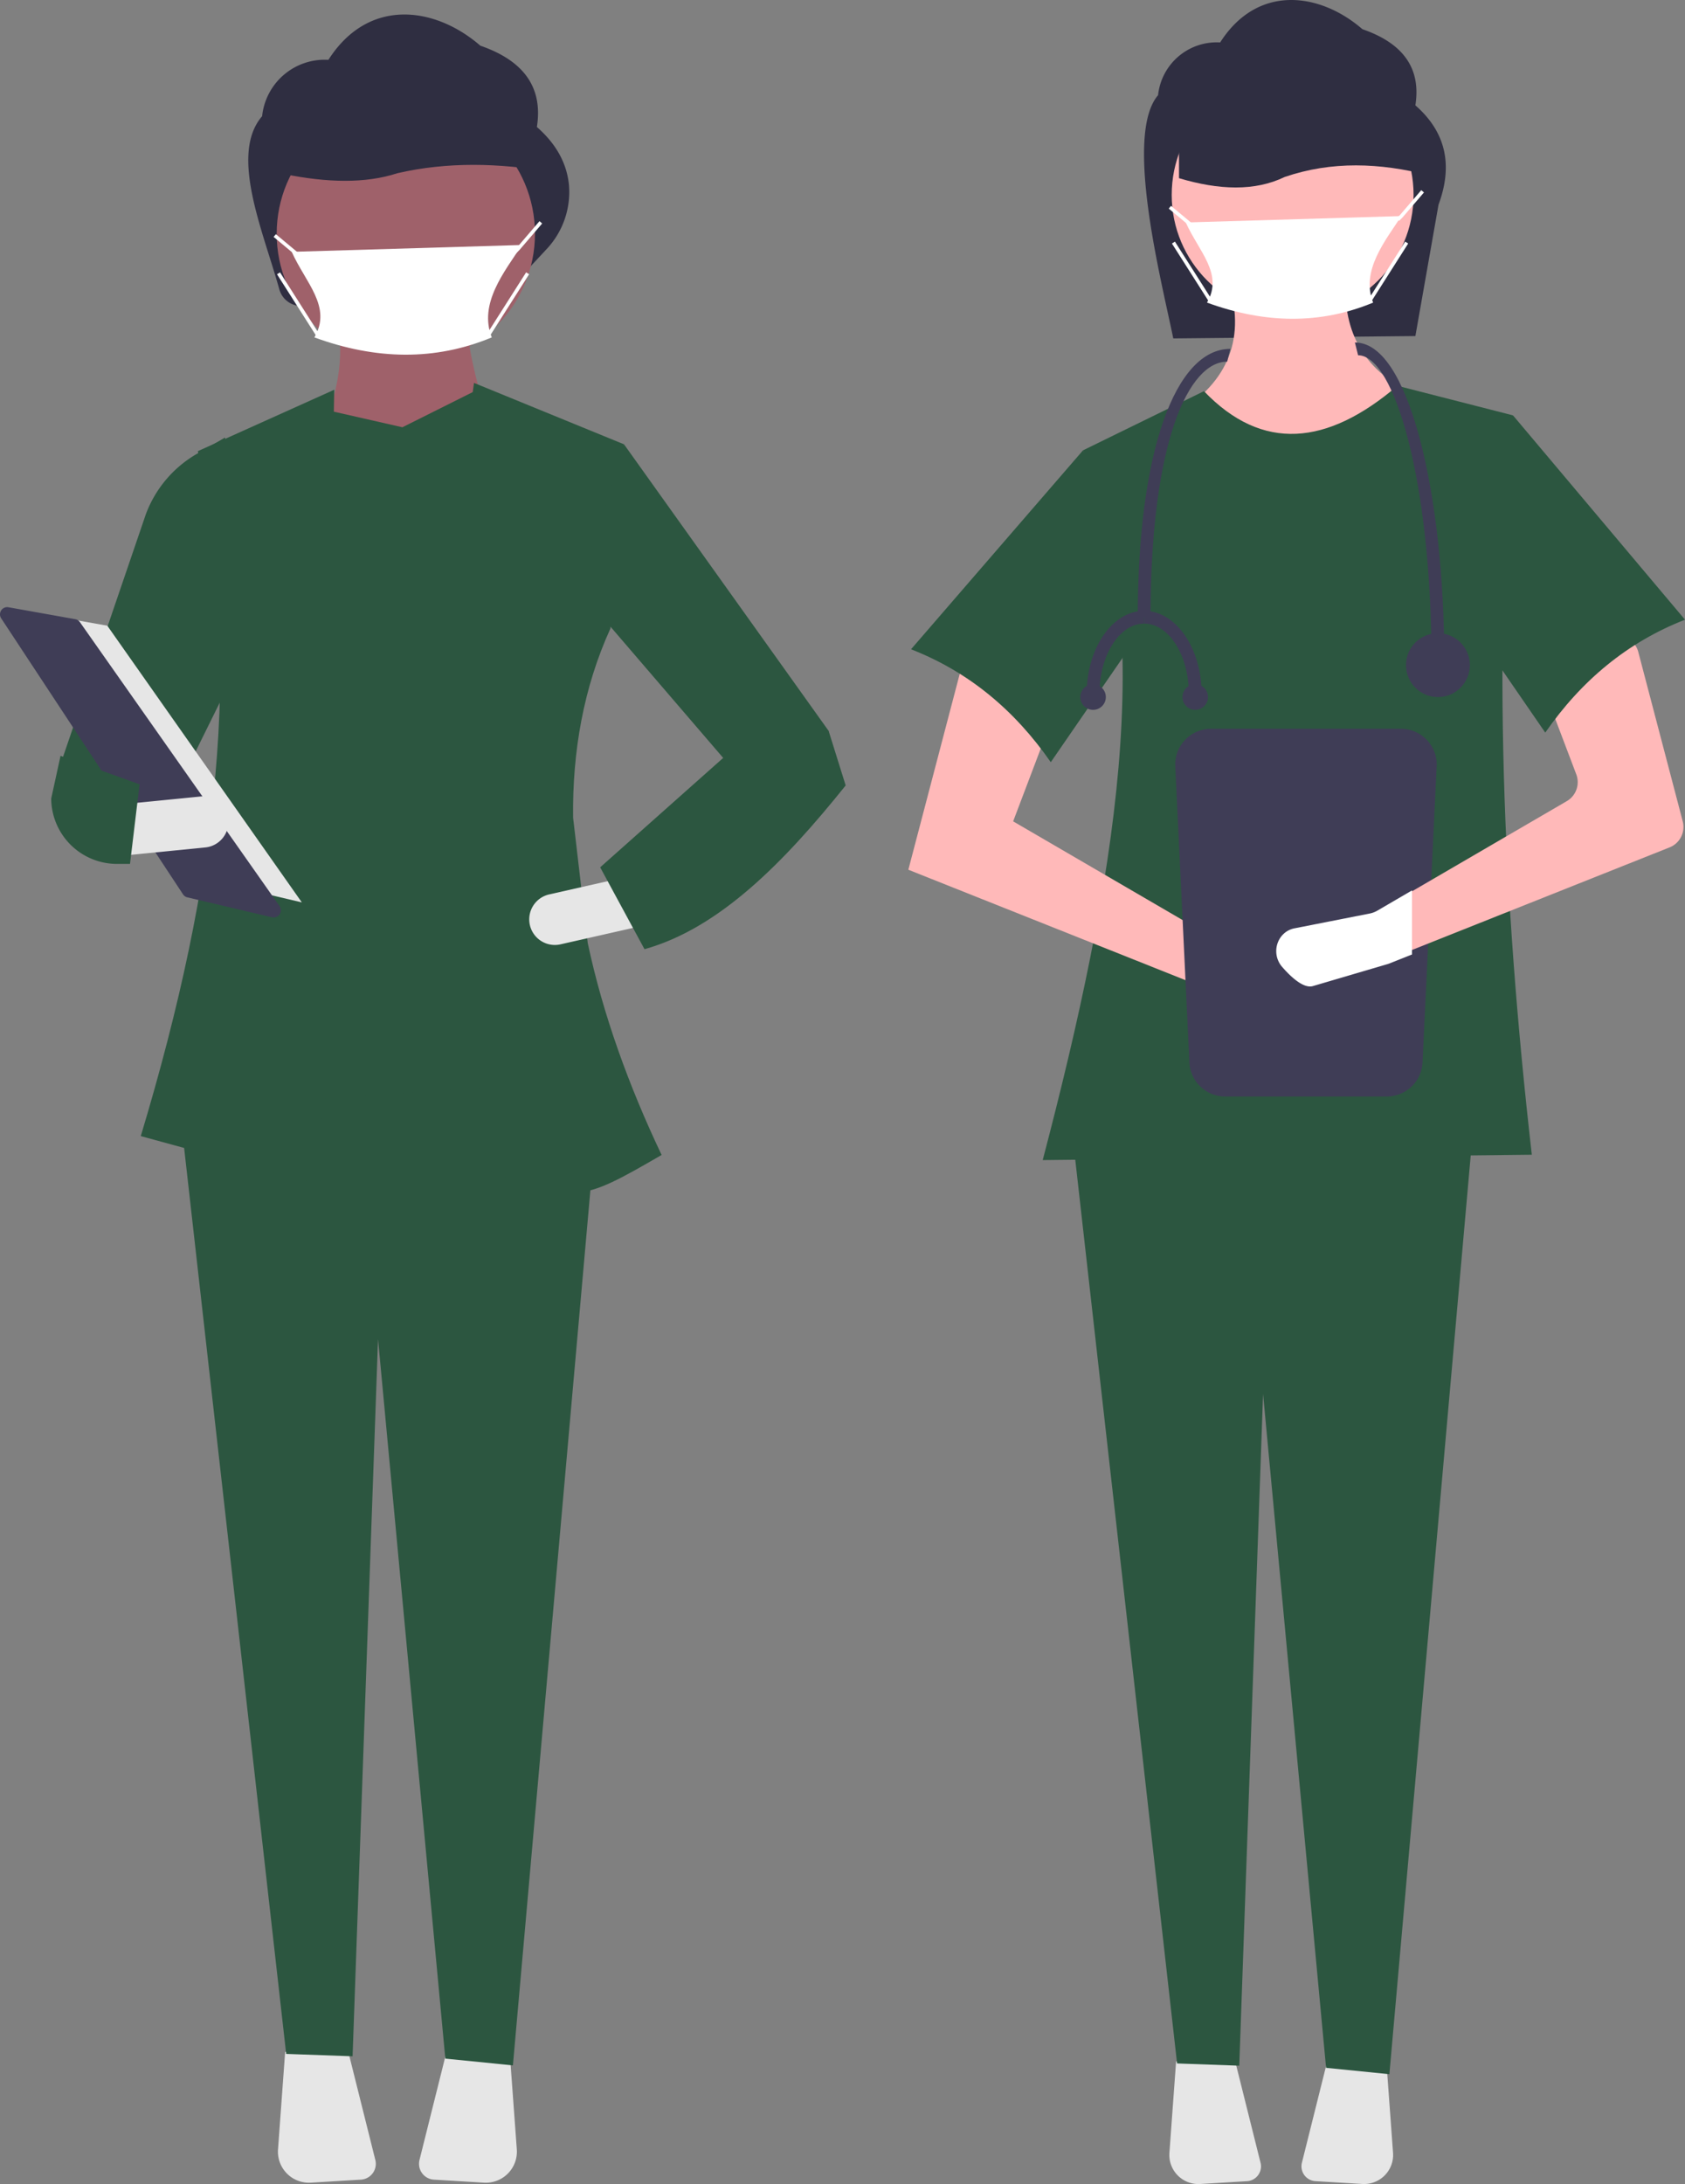 <svg xmlns="http://www.w3.org/2000/svg" width="476.737" height="617.679" viewBox="0 0 476.737 617.679">
  <rect x="0" y="0" width="476.737" height="617.679" fill="#808080" stroke="none"/>
  <g id="undraw_medical_care_movn1" transform="translate(-341.503 0)">
    <path id="Path_358" data-name="Path 358" d="M897.957,235.99l-68.5.667c-3.22-15.851-14.038-57.443-4.3-68.787a16.674,16.674,0,0,1,17.563-14.92h0c10.617-16.62,28.3-14.124,40.255-3.745,12.029,4.151,16.565,11.525,14.979,21.532,8.909,7.8,10.552,17.285,6.553,28.085Z" transform="translate(-156 -140.947)" fill="#2f2e41"/>
    <path id="Path_359" data-name="Path 359" d="M891.362,278.189l-49.422-6.843L832.055,256.9c13.616-9.032,18.434-21.647,12.166-38.778l34.216-.76c-1.6,15.255,3.442,27.067,17.488,34.215Z" transform="translate(-156 -140.947)" fill="#ffb9b9"/>
    <path id="Path_360" data-name="Path 360" d="M830.255,723.966l-1.89,25.835a8.224,8.224,0,0,0,8.7,8.809l13.27-.8a4.195,4.195,0,0,0,3.815-5.2l-7.366-29.463Z" transform="translate(-156 -140.947)" fill="#e6e6e6"/>
    <path id="Path_361" data-name="Path 361" d="M873.216,723.14,865.85,752.6a4.195,4.195,0,0,0,3.815,5.2l13.27.8a8.224,8.224,0,0,0,8.7-8.809l-1.89-25.835Z" transform="translate(-156 -140.947)" fill="#e6e6e6"/>
    <path id="Path_362" data-name="Path 362" d="M734.6,586.606l-17.908-1.8-17.828-190.57L692.128,584.2l-17.594-.63-29.653-263.08H758.172Z" fill="#2c5640"/>
    <circle id="Ellipse_56" data-name="Ellipse 56" cx="34.215" cy="34.215" r="34.215" transform="translate(673.013 20.91)" fill="#ffb9b9"/>
    <path id="Path_363" data-name="Path 363" d="M930.9,467.515l-138.383,1.521c20.537-78.181,32.821-150.8,11.405-200.731l34.216-16.728c16.5,17.208,34.871,15.434,54.745-1.521l32.695,8.364C919.978,323.891,922.488,394.011,930.9,467.515Z" transform="translate(-156 -140.947)" fill="#2c5640"/>
    <path id="Path_364" data-name="Path 364" d="M754.5,386.919l85.919,34.216,19.209,5.65a6.645,6.645,0,0,0,8.322-4.763h0a6.645,6.645,0,0,0-3.783-7.7l-19.946-6.113-60.067-34.976L796.7,340.158l-26.232-14.067Z" transform="translate(-156 -140.947)" fill="#ffb9b9"/>
    <path id="Path_365" data-name="Path 365" d="M755.26,324.57c16.347,6.377,29.349,17.261,39.538,31.935l31.935-46.381L803.922,268.3Z" transform="translate(-156 -140.947)" fill="#2c5640"/>
    <path id="Path_366" data-name="Path 366" d="M901.792,190.527c-13.887-3.578-27.54-4.069-40.813.469-8.455,4.095-18.608,3.717-29.9.344V157.2l60.959,1.626Z" transform="translate(-156 -140.947)" fill="#2f2e41"/>
    <path id="Path_367" data-name="Path 367" d="M840.134,347.053A10.145,10.145,0,0,0,830,357.187l4,83.732a10.145,10.145,0,0,0,10.134,10.134h45.732A10.145,10.145,0,0,0,900,440.919l4-83.732a10.145,10.145,0,0,0-10.134-10.134Z" transform="translate(-156 -140.947)" fill="#3f3d56"/>
    <path id="Path_368" data-name="Path 368" d="M969.89,380.593,895,410.413l-5.65,2.25c-.18.07-.36.13-.55.19l-18.93,5.57c-2.42.71-5.77-2.55-7.73-4.8a6.085,6.085,0,0,1-.16-7.93,6.742,6.742,0,0,1,.86-.83,5.589,5.589,0,0,1,2.5-1.1l18.91-3.72a6.335,6.335,0,0,0,1.93-.72l8.82-5.14,45.79-26.66a6.218,6.218,0,0,0,2.69-7.58l-8.74-23.05a6.211,6.211,0,0,1,2.87-7.68l14.48-7.76a6.206,6.206,0,0,1,8.94,3.9l12.57,47.88a6.219,6.219,0,0,1-3.71,7.36Z" transform="translate(-156 -140.947)" fill="#ffb9b9"/>
    <path id="Path_369" data-name="Path 369" d="M974.24,316.206c-16.347,6.377-29.349,17.261-39.538,31.935l-31.935-46.381,22.81-43.34Z" transform="translate(-156 -140.947)" fill="#2c5640"/>
    <path id="Path_370" data-name="Path 370" d="M886,226.526c-14.968,6.226-30.663,5.973-47,0,4.754-8.114-2.352-14.469-6-22.66l61-1.813C889.335,209.169,882.452,217.576,886,226.526Z" transform="translate(-156 -140.947)" fill="#fff"/>
    <path id="Path_371" data-name="Path 371" d="M737.354,62.46l-.708-.707,1-1,5.974-6.972.76.65-6,7Z" fill="#fff"/>
    <rect id="Rectangle_84" data-name="Rectangle 84" width="1.001" height="7.81" transform="translate(672.176 58.99) rotate(-50.195)" fill="#fff"/>
    <rect id="Rectangle_85" data-name="Rectangle 85" width="19.558" height="1" transform="matrix(0.537, -0.844, 0.844, 0.537, 728.575, 84.838)" fill="#fff"/>
    <rect id="Rectangle_86" data-name="Rectangle 86" width="1" height="19.558" transform="translate(673.078 68.87) rotate(-32.471)" fill="#fff"/>
    <path id="Path_372" data-name="Path 372" d="M897,392.768v18.117l-6.307,2.512c-.2.078-.4.145-.614.212l-21.13,6.217c-2.7.792-6.441-2.846-8.628-5.358a6.792,6.792,0,0,1-.179-8.852,7.533,7.533,0,0,1,.96-.926,6.238,6.238,0,0,1,2.791-1.228L885,399.31a7.071,7.071,0,0,0,2.154-.8Z" transform="translate(-156 -140.947)" fill="#fff"/>
    <path id="Path_373" data-name="Path 373" d="M906.14,328.149h-3.614c0-51.111-10.523-86.729-20.779-86.729l-.9-3.614c9.2,0,15.06,14.824,18.36,27.26C903.677,281.926,906.14,304.329,906.14,328.149Z" transform="translate(-156 -140.947)" fill="#3f3d56"/>
    <path id="Path_374" data-name="Path 374" d="M823.025,315.5h-3.614c0-46.809,10.6-75.888,26.2-75.888l-.9,3.614C833.914,243.227,823.025,265.575,823.025,315.5Z" transform="translate(-156 -140.947)" fill="#3f3d56"/>
    <circle id="Ellipse_57" data-name="Ellipse 57" cx="9.034" cy="9.034" r="9.034" transform="translate(739.299 179.071)" fill="#3f3d56"/>
    <path id="Path_375" data-name="Path 375" d="M808.57,337.183h-3.614c0-12.952,7.295-23.489,16.262-23.489v3.614C814.244,317.308,808.57,326.224,808.57,337.183Z" transform="translate(-156 -140.947)" fill="#3f3d56"/>
    <path id="Path_376" data-name="Path 376" d="M837.479,337.183h-3.614c0-10.959-5.674-19.875-12.648-19.875v-3.614C830.185,313.694,837.479,324.231,837.479,337.183Z" transform="translate(-156 -140.947)" fill="#3f3d56"/>
    <circle id="Ellipse_58" data-name="Ellipse 58" cx="3.614" cy="3.614" r="3.614" transform="translate(676.059 193.526)" fill="#3f3d56"/>
    <circle id="Ellipse_59" data-name="Ellipse 59" cx="3.614" cy="3.614" r="3.614" transform="translate(647.149 193.526)" fill="#3f3d56"/>
    <path id="Path_377" data-name="Path 377" d="M371.271,216.644,307.8,227.392a6.424,6.424,0,0,1-7.27-4.613c-4.585-16.549-14.172-38.139-4.864-48.977a17.805,17.805,0,0,1,18.755-15.933h0c11.338-17.747,30.222-15.083,42.986-4,12.845,4.432,17.688,12.307,15.995,22.992,5.549,4.857,8.459,10.329,9.072,16.334a23.589,23.589,0,0,1-6.454,18.351Z" transform="translate(120 -140.947)" fill="#2f2e41"/>
    <path id="Path_378" data-name="Path 378" d="M361.4,266.609l-49.2-2.894c4.822-11.067,6.748-21.724,4.824-31.836h36.659C353.6,239.644,357.466,253.074,361.4,266.609Z" transform="translate(120 -140.947)" fill="#9f616a"/>
    <path id="Path_379" data-name="Path 379" d="M302.18,721.236l-2.018,27.588a8.782,8.782,0,0,0,9.29,9.407l14.17-.858a4.479,4.479,0,0,0,4.074-5.557l-7.866-31.462Z" transform="translate(120 -140.947)" fill="#e6e6e6"/>
    <path id="Path_380" data-name="Path 380" d="M348.055,720.353l-7.866,31.462a4.48,4.48,0,0,0,4.074,5.558l14.17.858a8.782,8.782,0,0,0,9.29-9.407l-2.018-27.588Z" transform="translate(120 -140.947)" fill="#e6e6e6"/>
    <path id="Path_381" data-name="Path 381" d="M210.62,584.119,191.5,582.2,172.46,378.7l-7.2,202.843-18.787-.673L114.813,299.944H235.79Z" transform="translate(276)" fill="#2c5640"/>
    <circle id="Ellipse_60" data-name="Ellipse 60" cx="36.537" cy="36.537" r="36.537" transform="translate(419.786 29.57)" fill="#9f616a"/>
    <path id="Path_382" data-name="Path 382" d="M377.5,189.6c-14.829-2.583-29.409-2.937-43.582.339-9.028,2.955-19.87,2.683-31.928.248V165.548l65.094,1.173Z" transform="translate(120 -140.947)" fill="#2f2e41"/>
    <path id="Path_383" data-name="Path 383" d="M360.639,236.37c-15.984,6.649-32.744,6.379-50.189,0,5.076-8.664-2.512-15.45-6.407-24.2l65.138-1.936C364.2,217.836,356.85,226.813,360.639,236.37Z" transform="translate(120 -140.947)" fill="#fff"/>
    <rect id="Rectangle_87" data-name="Rectangle 87" width="1.001" height="8.34" transform="translate(418.918 67.004) rotate(-50.195)" fill="#fff"/>
    <rect id="Rectangle_88" data-name="Rectangle 88" width="20.885" height="1" transform="matrix(0.537, -0.844, 0.844, 0.537, 479.147, 94.649)" fill="#fff"/>
    <rect id="Rectangle_89" data-name="Rectangle 89" width="1" height="20.885" transform="translate(419.883 77.568) rotate(-32.471)" fill="#fff"/>
    <path id="Path_384" data-name="Path 384" d="M266.861,373.693l-27.977-17.365,23.859-69.879a32.966,32.966,0,0,1,14.41-17.116l8.037-4.653.7,70.495Z" transform="translate(120 -140.947)" fill="#2c5640"/>
    <path id="Path_385" data-name="Path 385" d="M387.789,407.631l-4.139-35.452c-.221-18.713,2.962-36.8,10.554-53.475l3.859-52.095-42.447-17.365c-.13.865-.241,1.729-.365,2.594l-19.894,9.947-19.4-4.409.107-6.2-38.589,17.365c12.761,59.328,5.8,120.938-16.144,193.709l50.837,13.9.423-24.41L357.9,448.5c.467,7.92.842,15.7,1.059,23.305,25.565,9.412,26.443,9.256,49.737-4.22C399.415,448.084,392.07,427.79,387.789,407.631Z" transform="translate(120 -140.947)" fill="#2c5640"/>
    <path id="Path_386" data-name="Path 386" d="M297.051,224.063,271,215.381l-41.664-48.5,12.722-41.215L299.945,206.7Z" transform="translate(276)" fill="#2c5640"/>
    <path id="Path_387" data-name="Path 387" d="M371.419,402.56a7.246,7.246,0,0,0,8.655,5.459l22.111-5.007-3.2-14.113L376.878,393.9a7.237,7.237,0,0,0-5.459,8.655Z" transform="translate(120 -140.947)" fill="#e6e6e6"/>
    <path id="Path_388" data-name="Path 388" d="M391.309,386.234l12.541,23.153c21.094-5.883,39.376-24.431,56.918-46.306l-4.824-15.435-29.906,7.718Z" transform="translate(120 -140.947)" fill="#2c5640"/>
    <path id="Path_389" data-name="Path 389" d="M71.79,172.661l24.076,4.3L150.9,255.207l-29.235-6.879Z" transform="translate(276)" fill="#e6e6e6"/>
    <path id="Path_390" data-name="Path 390" d="M223.52,312.65a2.048,2.048,0,0,0-1.68,3.173l51.439,78.046a2.041,2.041,0,0,0,1.239.865l23.933,5.631a2.044,2.044,0,0,0,2.14-3.166l-56.478-80.3a2.033,2.033,0,0,0-1.313-.836l-18.9-3.375a2.218,2.218,0,0,0-.386-.035Z" transform="translate(120 -140.947)" fill="#3f3d56"/>
    <path id="Path_391" data-name="Path 391" d="M255.608,368.452l1.43,14.4,22.56-2.239a7.235,7.235,0,1,0-1.429-14.4Z" transform="translate(120 -140.947)" fill="#e6e6e6"/>
    <path id="Path_392" data-name="Path 392" d="M235.991,366.784a18.609,18.609,0,0,0,18.587,18.485h3.71l2.7-22.505-22.36-8.05Z" transform="translate(120 -140.947)" fill="#2c5640"/>
    <path id="Path_393" data-name="Path 393" d="M211.4,71.78l-.707-.707L211.76,70l6.381-7.447.759.65-6.407,7.475Z" transform="translate(276)" fill="#fff"/>
  </g>
</svg>
